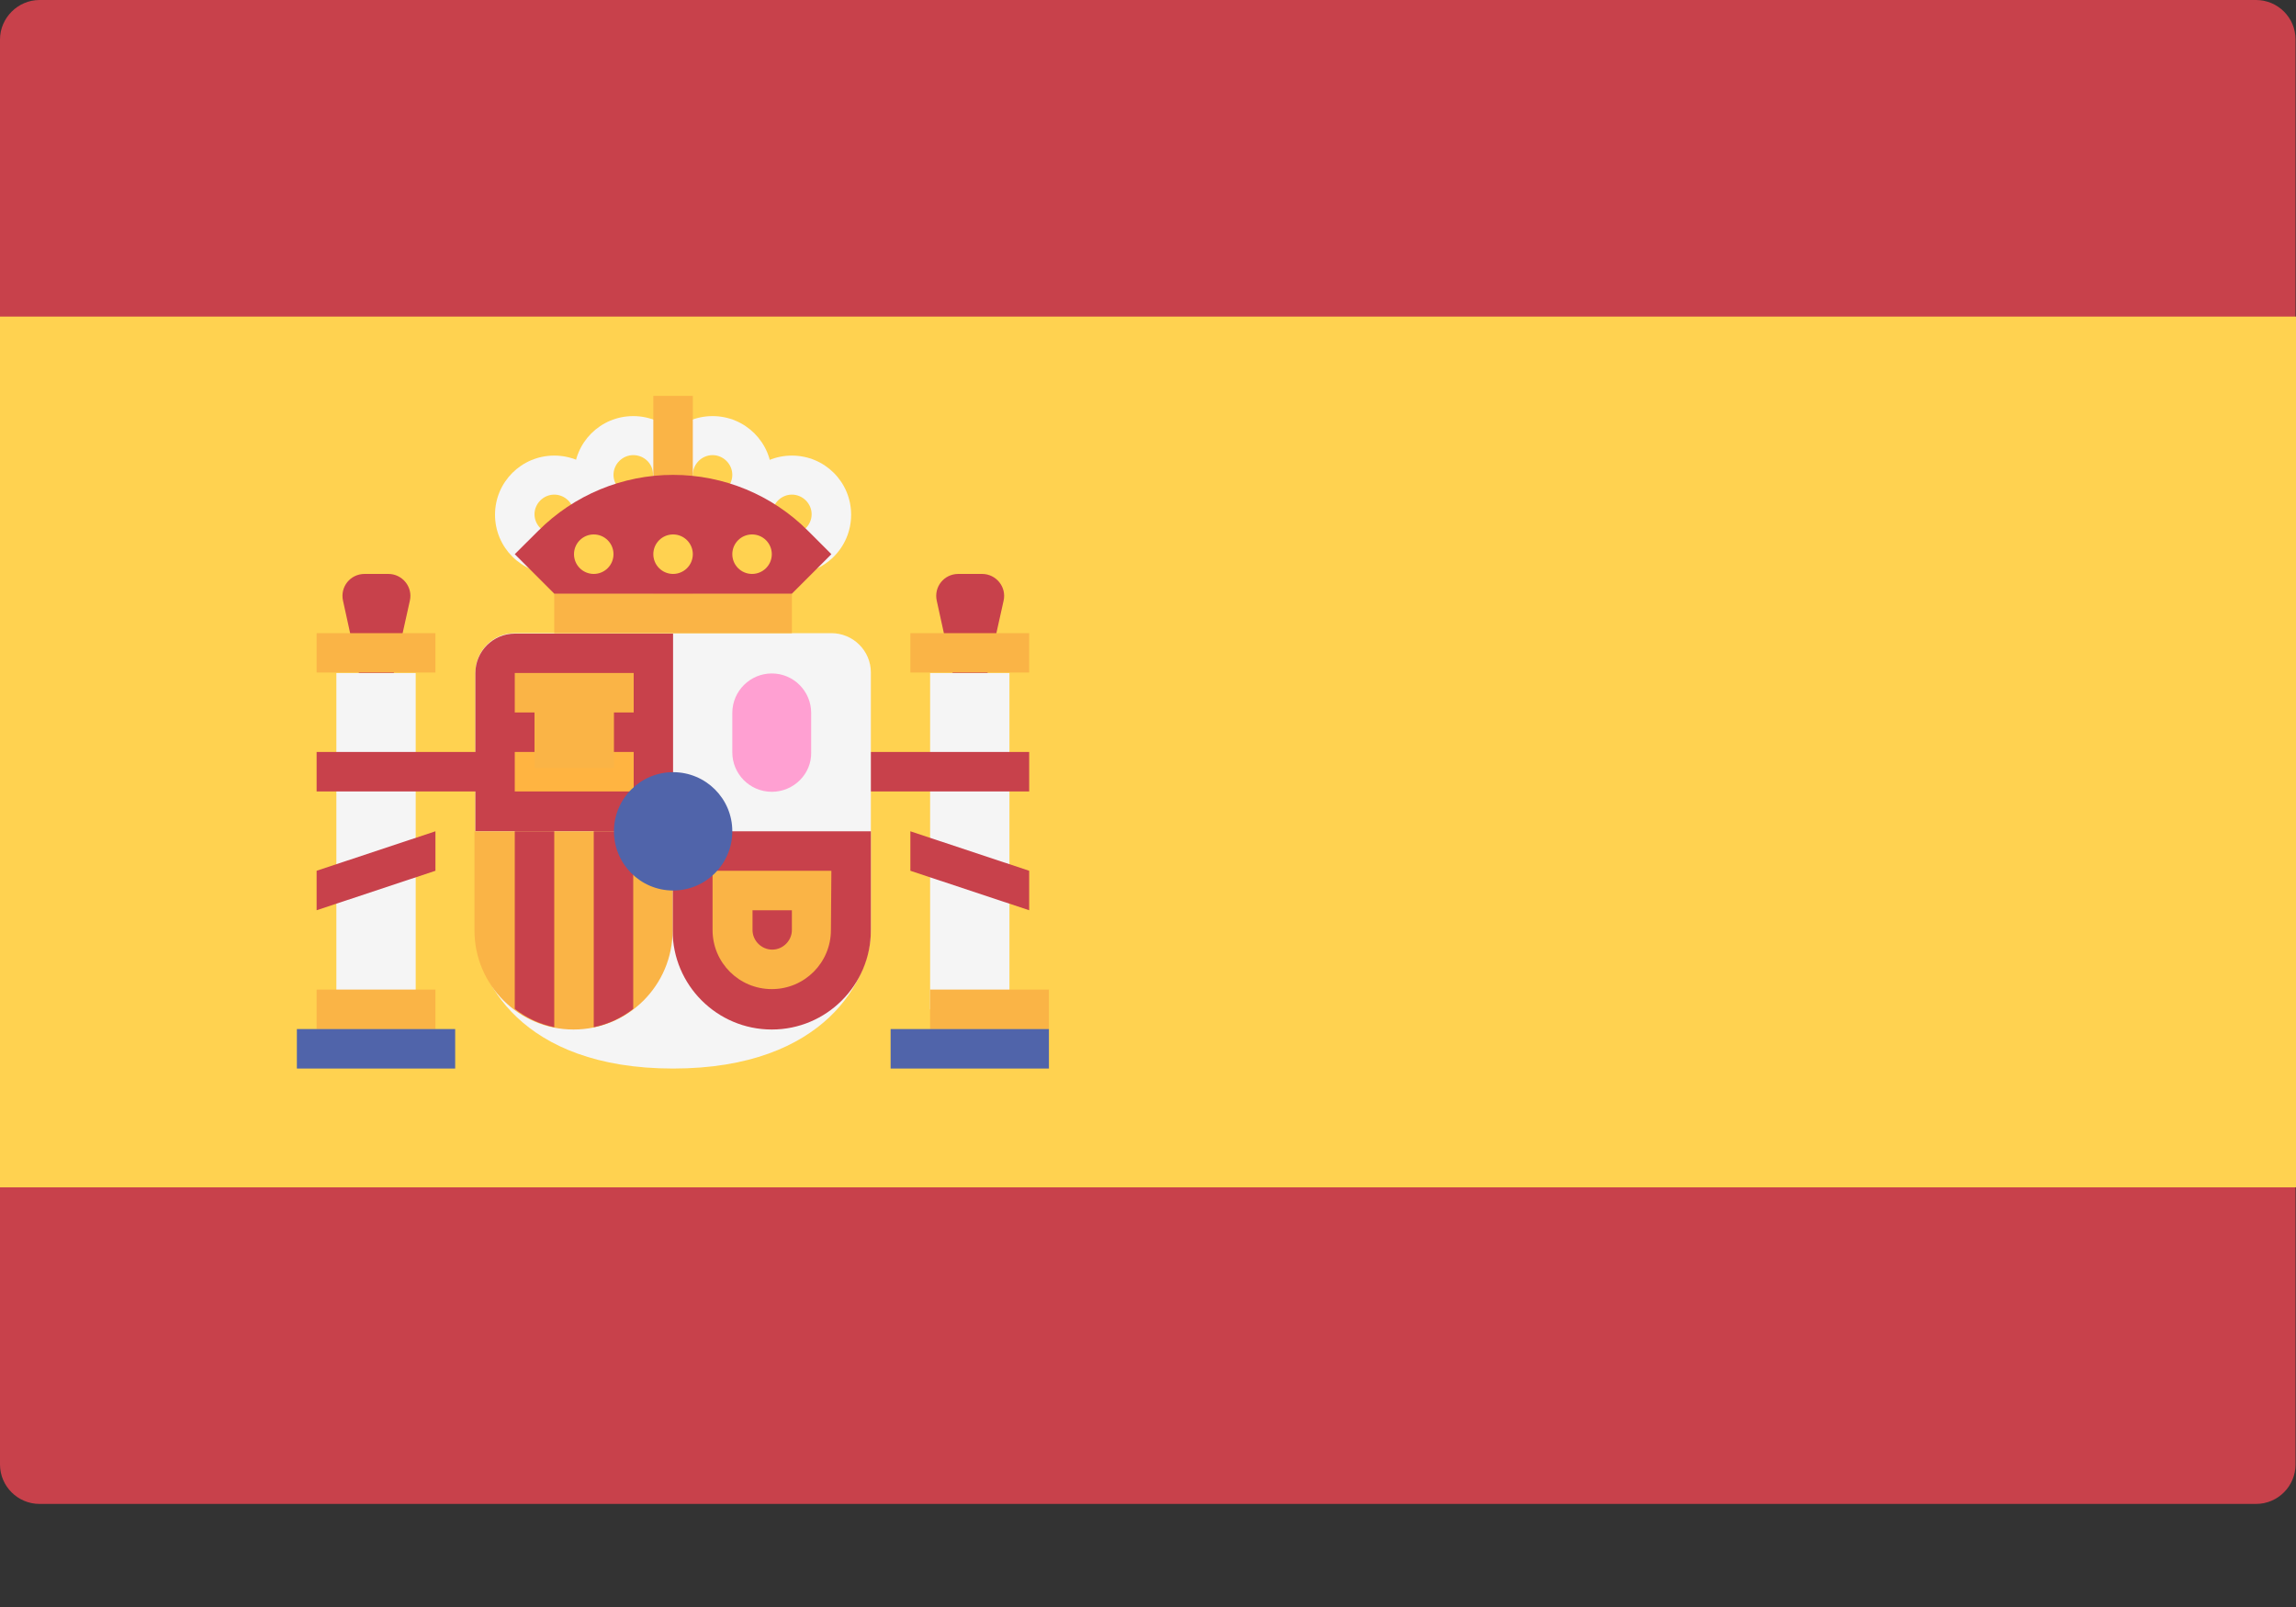 <svg width="20" height="14" viewBox="0 0 20 14" fill="none" xmlns="http://www.w3.org/2000/svg">
<rect x="0" y="0" width="20" height="14" fill="#333333" stroke="none"/>
<g clip-path="url(#clip0)">
<path d="M0.344 13.102H19.652C19.844 13.102 19.996 12.945 19.996 12.758V0.344C19.996 0.152 19.84 0 19.652 0H0.344C0.156 0 0 0.156 0 0.344V12.758C0 12.949 0.156 13.102 0.344 13.102Z" fill="#C8414B"/>
<path d="M20 2.758H0V10.344H20V2.758Z" fill="#FFD250"/>
<path d="M8.449 6.551L8.742 5.234C8.77 5.113 8.676 5 8.555 5H8.348C8.223 5 8.133 5.113 8.16 5.234L8.449 6.551Z" fill="#C8414B"/>
<path d="M8.793 5.863H8.102V8.793H8.793V5.863Z" fill="#F5F5F5"/>
<path d="M8.965 5.516H7.93V5.859H8.965V5.516Z" fill="#FAB446"/>
<path d="M8.965 6.551H7.242V6.895H8.965V6.551Z" fill="#C8414B"/>
<path d="M8.965 7.93L7.93 7.586V7.242L8.965 7.586V7.93Z" fill="#C8414B"/>
<path d="M3.277 6.551L3.57 5.234C3.598 5.113 3.504 5 3.383 5H3.176C3.051 5 2.961 5.113 2.988 5.234L3.277 6.551Z" fill="#C8414B"/>
<path d="M4.484 5.516C4.293 5.516 4.141 5.672 4.141 5.859V8.102C4.141 8.52 4.531 9.309 5.863 9.309C7.195 9.309 7.586 8.52 7.586 8.102V5.859C7.586 5.668 7.43 5.516 7.242 5.516H4.484Z" fill="#F5F5F5"/>
<path d="M5.863 7.242H4.141V5.863C4.141 5.672 4.297 5.52 4.484 5.52H5.863V7.242Z" fill="#C8414B"/>
<path d="M5.863 7.242H7.586V8.105C7.586 8.582 7.199 8.969 6.723 8.969C6.246 8.969 5.859 8.582 5.859 8.105V7.242H5.863Z" fill="#C8414B"/>
<path d="M4.137 7.242H5.859V8.105C5.859 8.582 5.473 8.969 4.996 8.969C4.52 8.969 4.133 8.582 4.133 8.105V7.242H4.137Z" fill="#FAB446"/>
<path d="M5.516 8.789V7.242H5.172V8.949C5.301 8.922 5.418 8.867 5.516 8.789Z" fill="#C8414B"/>
<path d="M4.828 8.949V7.242H4.484V8.789C4.582 8.867 4.699 8.922 4.828 8.949Z" fill="#C8414B"/>
<path d="M5.52 6.551H4.484V6.895H5.52V6.551Z" fill="#FFB441"/>
<path d="M5.52 5.863H4.484V6.207H5.52V5.863Z" fill="#FAB446"/>
<path d="M5.348 6.066H4.656V6.691H5.348V6.066Z" fill="#FAB446"/>
<path d="M3.621 5.863H2.93V8.793H3.621V5.863Z" fill="#F5F5F5"/>
<path d="M3.793 8.621H2.758V8.965H3.793V8.621Z" fill="#FAB446"/>
<path d="M3.793 5.516H2.758V5.859H3.793V5.516Z" fill="#FAB446"/>
<path d="M3.965 8.965H2.586V9.309H3.965V8.965Z" fill="#5064AA"/>
<path d="M9.137 8.621H8.102V8.965H9.137V8.621Z" fill="#FAB446"/>
<path d="M9.137 8.965H7.758V9.309H9.137V8.965Z" fill="#5064AA"/>
<path d="M6.898 5.172H4.828V5.516H6.898V5.172Z" fill="#FAB446"/>
<path d="M6.035 4.137H5.691V5.172H6.035V4.137Z" fill="#FFB441"/>
<path d="M5.516 4.656C5.23 4.656 5 4.426 5 4.141C5 3.855 5.23 3.625 5.516 3.625C5.801 3.625 6.031 3.855 6.031 4.141C6.035 4.422 5.801 4.656 5.516 4.656ZM5.516 3.965C5.422 3.965 5.344 4.043 5.344 4.137C5.344 4.23 5.422 4.309 5.516 4.309C5.609 4.309 5.688 4.23 5.688 4.137C5.691 4.043 5.613 3.965 5.516 3.965Z" fill="#F5F5F5"/>
<path d="M6.207 4.656C5.922 4.656 5.691 4.426 5.691 4.141C5.691 3.855 5.922 3.625 6.207 3.625C6.492 3.625 6.723 3.855 6.723 4.141C6.723 4.426 6.492 4.656 6.207 4.656ZM6.207 3.965C6.113 3.965 6.035 4.043 6.035 4.137C6.035 4.23 6.113 4.309 6.207 4.309C6.301 4.309 6.379 4.23 6.379 4.137C6.379 4.043 6.301 3.965 6.207 3.965Z" fill="#F5F5F5"/>
<path d="M6.898 5C6.613 5 6.383 4.77 6.383 4.484C6.383 4.199 6.613 3.969 6.898 3.969C7.184 3.969 7.414 4.199 7.414 4.484C7.414 4.77 7.184 5 6.898 5ZM6.898 4.309C6.805 4.309 6.727 4.387 6.727 4.48C6.727 4.574 6.805 4.652 6.898 4.652C6.992 4.652 7.07 4.574 7.07 4.48C7.07 4.387 6.992 4.309 6.898 4.309Z" fill="#F5F5F5"/>
<path d="M4.828 5C4.543 5 4.312 4.77 4.312 4.484C4.312 4.199 4.543 3.969 4.828 3.969C5.113 3.969 5.344 4.199 5.344 4.484C5.344 4.77 5.113 5 4.828 5ZM4.828 4.309C4.734 4.309 4.656 4.387 4.656 4.48C4.656 4.574 4.734 4.652 4.828 4.652C4.922 4.652 5 4.574 5 4.48C5 4.387 4.922 4.309 4.828 4.309Z" fill="#F5F5F5"/>
<path d="M6.898 7.93V8.102C6.898 8.195 6.82 8.273 6.727 8.273C6.633 8.273 6.555 8.195 6.555 8.102V7.93H6.898ZM7.242 7.586H6.207V8.102C6.207 8.387 6.438 8.617 6.723 8.617C7.008 8.617 7.238 8.387 7.238 8.102L7.242 7.586Z" fill="#FAB446"/>
<path d="M6.723 6.898C6.531 6.898 6.379 6.742 6.379 6.555V6.211C6.379 6.02 6.535 5.867 6.723 5.867C6.914 5.867 7.066 6.023 7.066 6.211V6.555C7.07 6.742 6.914 6.898 6.723 6.898Z" fill="#FFA0D2"/>
<path d="M5.863 7.758C6.148 7.758 6.379 7.527 6.379 7.242C6.379 6.957 6.148 6.727 5.863 6.727C5.579 6.727 5.348 6.957 5.348 7.242C5.348 7.527 5.579 7.758 5.863 7.758Z" fill="#5064AA"/>
<path d="M6.035 3.449H5.691V4.484H6.035V3.449Z" fill="#FAB446"/>
<path d="M4.828 5.172L4.484 4.828L4.688 4.625C5 4.312 5.422 4.137 5.863 4.137C6.305 4.137 6.727 4.312 7.039 4.625L7.242 4.828L6.898 5.172H4.828Z" fill="#C8414B"/>
<path d="M5.863 5C5.958 5 6.035 4.923 6.035 4.828C6.035 4.733 5.958 4.656 5.863 4.656C5.768 4.656 5.691 4.733 5.691 4.828C5.691 4.923 5.768 5 5.863 5Z" fill="#FFD250"/>
<path d="M5.172 5C5.267 5 5.344 4.923 5.344 4.828C5.344 4.733 5.267 4.656 5.172 4.656C5.077 4.656 5 4.733 5 4.828C5 4.923 5.077 5 5.172 5Z" fill="#FFD250"/>
<path d="M6.551 5C6.646 5 6.723 4.923 6.723 4.828C6.723 4.733 6.646 4.656 6.551 4.656C6.456 4.656 6.379 4.733 6.379 4.828C6.379 4.923 6.456 5 6.551 5Z" fill="#FFD250"/>
<path d="M4.48 6.551H2.758V6.895H4.48V6.551Z" fill="#C8414B"/>
<path d="M2.758 7.93L3.793 7.586V7.242L2.758 7.586V7.93Z" fill="#C8414B"/>
</g>
<defs>
<clipPath id="clip0">
<rect width="20" height="13.102" fill="white"/>
</clipPath>
</defs>
</svg>
